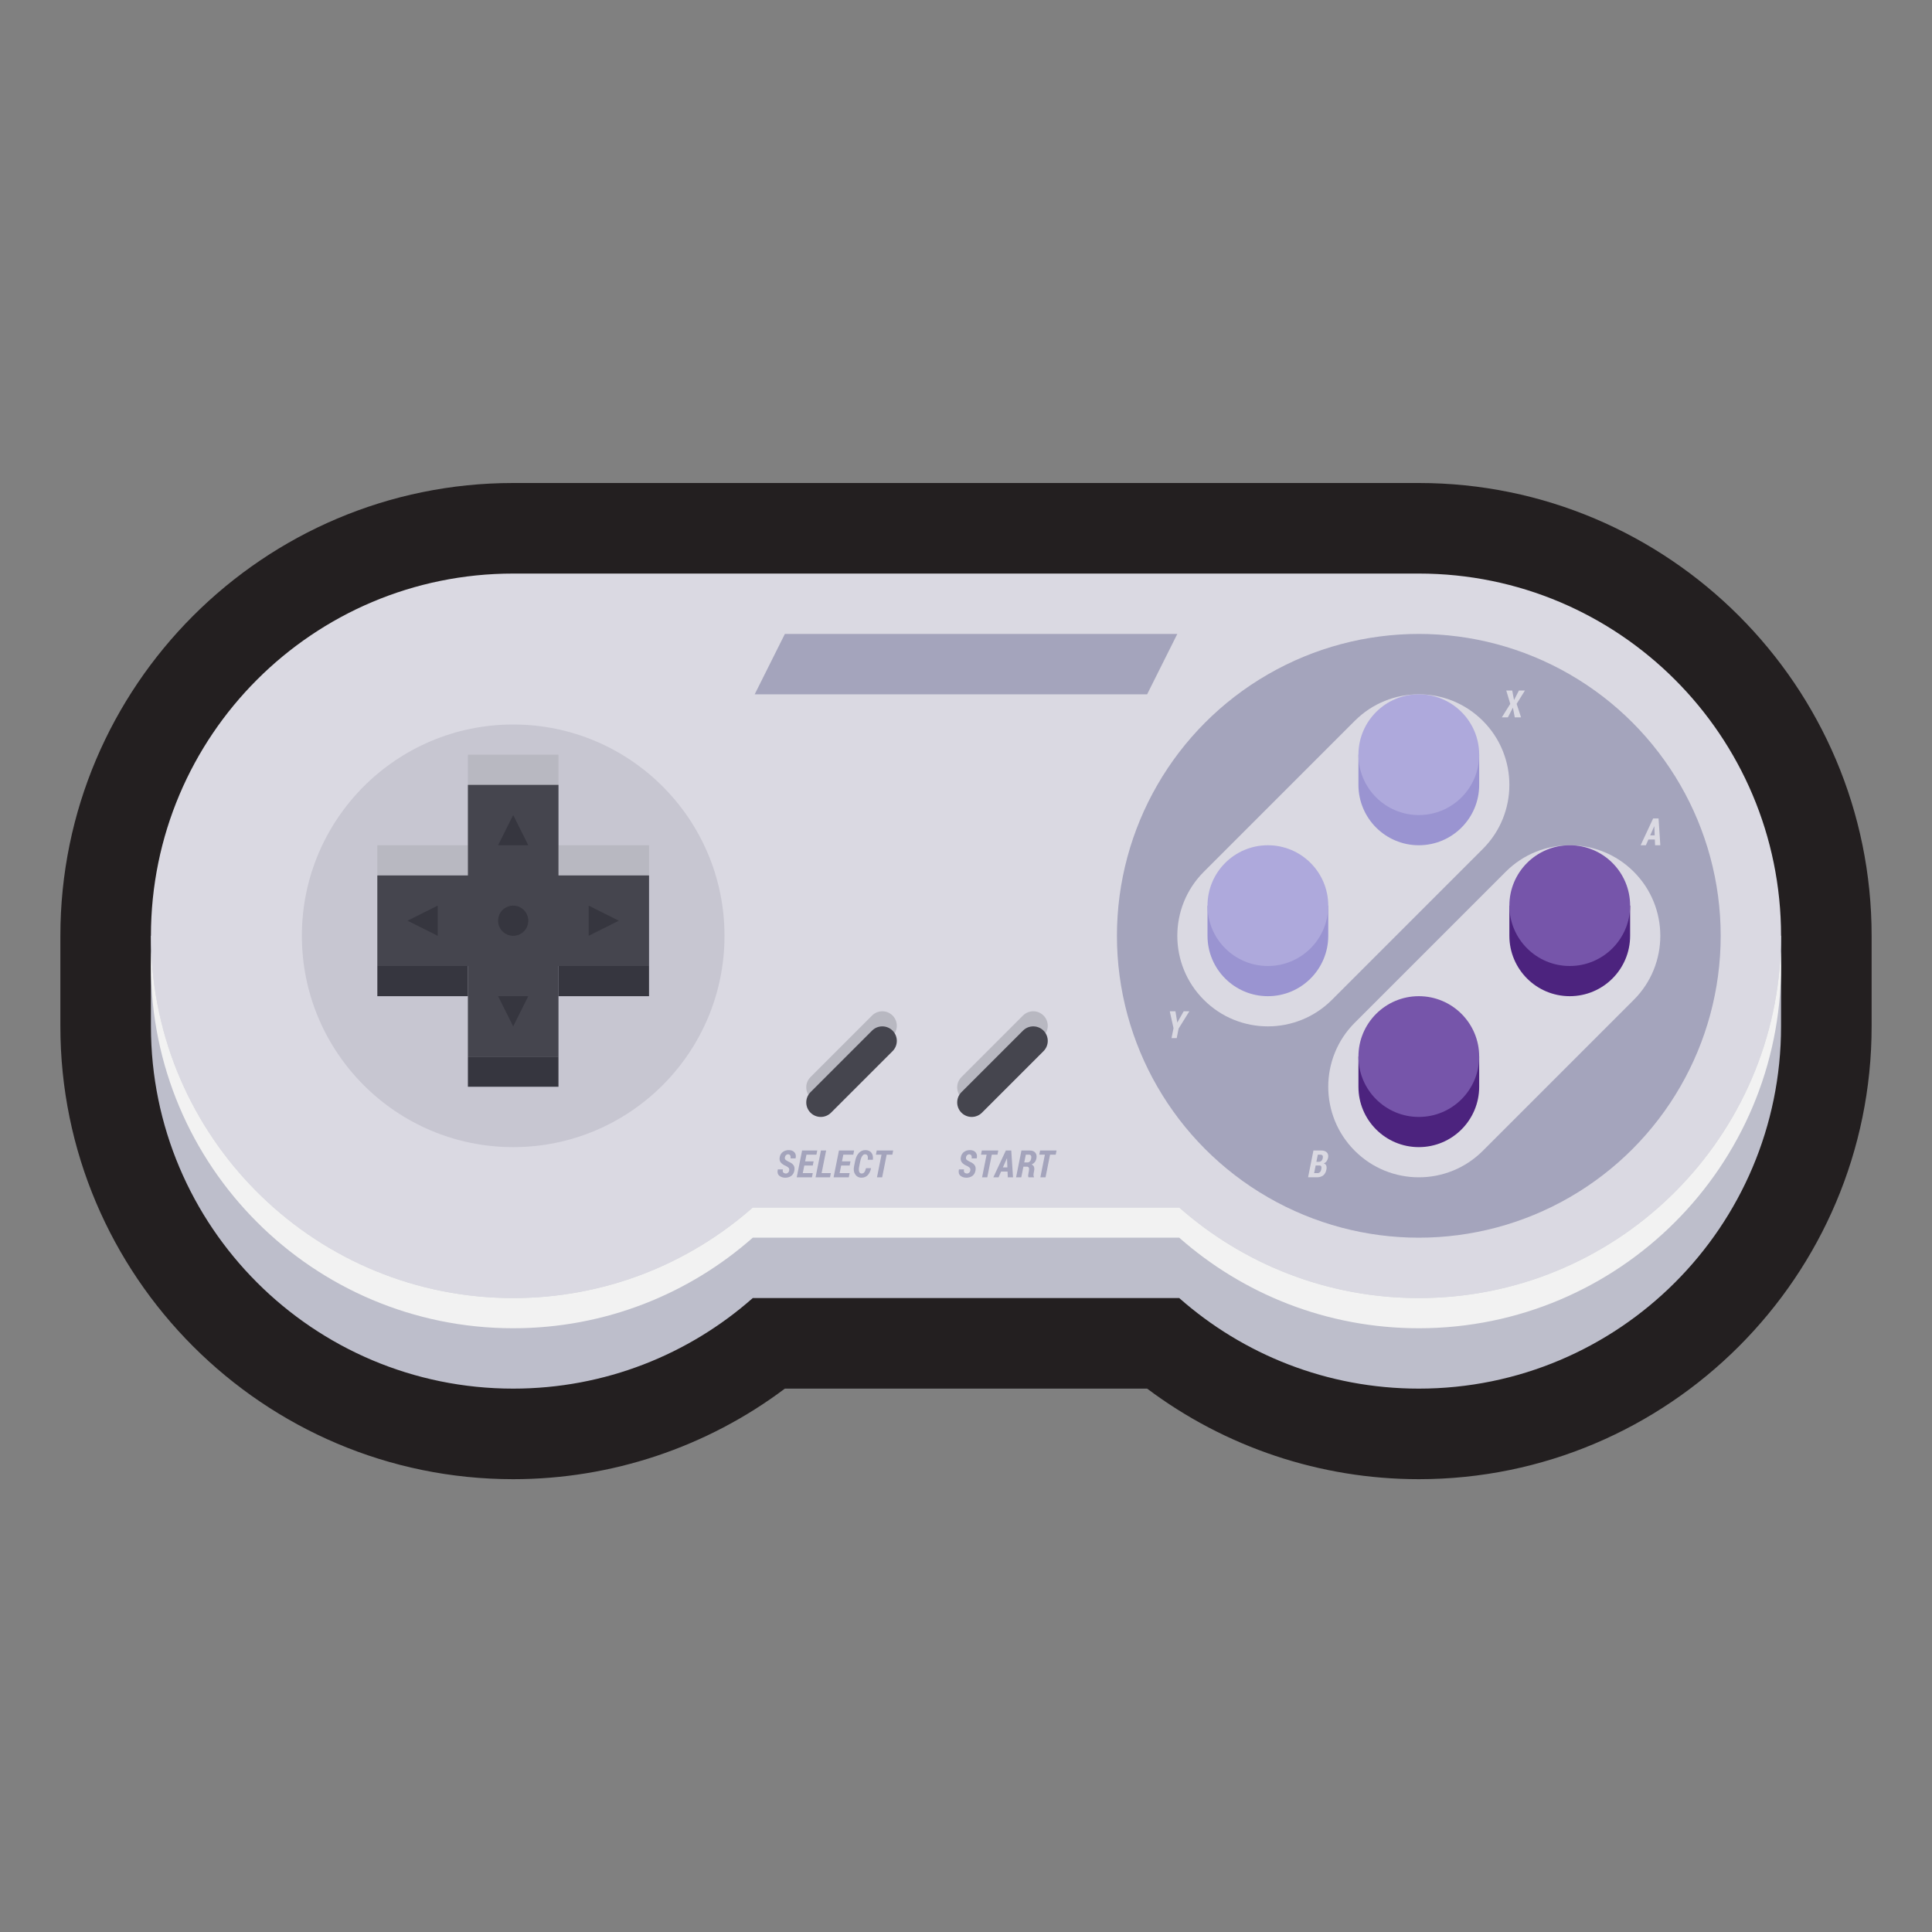 <svg enable-background="new 0 0 512 512" viewBox="0 0 512 512" xmlns="http://www.w3.org/2000/svg" id="fi_11895028"><rect x="0" y="0" width="512" height="512" fill="#808080" stroke="none"/><g id="guides"></g><g id="icon"><path d="m376 128h-240c-66.168 0-120 53.832-120 120v24c0 66.168 53.832 120 120 120 26.072 0 51.297-8.464 71.997-24h96.006c20.7 15.536 45.925 24 71.997 24 66.168 0 120-53.832 120-120v-24c0-66.168-53.832-120-120-120z" fill="#231f20"></path><path d="m40 272c0 53.019 42.981 96 96 96 24.344 0 46.567-9.066 63.49-24h113.02c16.923 14.934 39.146 24 63.49 24 53.019 0 96-42.981 96-96v-24h-432z" fill="#bdbecb"></path><path d="m376 152h-240c-53.019 0-96 42.981-96 96s42.981 96 96 96c24.344 0 46.567-9.066 63.49-24h113.02c16.923 14.934 39.146 24 63.49 24 53.019 0 96-42.981 96-96s-42.981-96-96-96z" fill="#dad9e2"></path><g><path d="m376 344c-24.344 0-46.567-9.066-63.49-24h-113.02c-16.923 14.934-39.146 24-63.49 24-51.679 0-93.813-40.837-95.911-92-.054 1.327-.089 2.659-.089 4 0 53.019 42.981 96 96 96 24.344 0 46.567-9.066 63.49-24h113.02c16.923 14.934 39.146 24 63.49 24 53.019 0 96-42.981 96-96 0-1.341-.035-2.673-.089-4-2.098 51.163-44.232 92-95.911 92z" fill="#f2f2f2"></path></g><circle cx="136" cy="248" fill="#c7c6d1" r="56"></circle></g><g id="icon_00000016763504815626881790000016428037054234753457_"><circle cx="376" cy="248" fill="#a4a4bc" r="80"></circle><path d="m148 224v-24h-24v24h-24v32h24v24h24v-24h24v-32z" fill="#b8b8c1"></path><g><g><path d="m124 208h24v72h-24z" fill="#45454e"></path><path d="m124 208h24v72h-24z" fill="#45454e" transform="matrix(0 1 -1 0 380 108)"></path><g fill="#36363f"><path d="m124 280h24v8h-24z"></path><path d="m148 256h24v8h-24z"></path><path d="m100 256h24v8h-24z"></path></g></g><g fill="#36363f"><circle cx="136" cy="244" r="4"></circle><path d="m132 224h8l-4-8z"></path><path d="m140 264h-8l4 8z"></path><path d="m156 240v8l8-4z"></path><path d="m116 248v-8l-8 4z"></path></g></g><path d="m359.029 271.029c-9.373 9.373-9.373 24.569 0 33.941 9.373 9.373 24.569 9.373 33.941 0l40-40c9.373-9.373 9.373-24.569 0-33.941-9.373-9.373-24.569-9.373-33.941 0z" fill="#dad9e2"></path><path d="m208 168-8 16h104l8-16z" fill="#a4a4bc"></path><g><g><path d="m231.105 269.126-16.311 16.311c-1.501 1.501-1.501 3.936 0 5.437s3.936 1.501 5.437 0l16.311-16.311c1.501-1.501 1.501-3.936 0-5.437s-3.936-1.501-5.437 0z" fill="#b8b8c1"></path></g><g><path d="m231.105 273.126-16.311 16.311c-1.501 1.501-1.501 3.936 0 5.437s3.936 1.501 5.437 0l16.311-16.311c1.501-1.501 1.501-3.936 0-5.437s-3.936-1.501-5.437 0z" fill="#45454e"></path></g></g><g><g><path d="m271.105 269.126-16.311 16.311c-1.501 1.501-1.501 3.936 0 5.437s3.936 1.501 5.437 0l16.311-16.311c1.501-1.501 1.501-3.936 0-5.437s-3.936-1.501-5.437 0z" fill="#b8b8c1"></path></g><g><path d="m271.105 273.126-16.311 16.311c-1.501 1.501-1.501 3.936 0 5.437s3.936 1.501 5.437 0l16.311-16.311c1.501-1.501 1.501-3.936 0-5.437s-3.936-1.501-5.437 0z" fill="#45454e"></path></g></g><g><path d="m360 288c0 8.837 7.163 16 16 16s16-7.163 16-16v-8h-32z" fill="#4c237e"></path><circle cx="376" cy="280" fill="#7655aa" r="16"></circle></g><g><path d="m400 248c0 8.837 7.163 16 16 16s16-7.163 16-16v-8h-32z" fill="#4c237e"></path><circle cx="416" cy="240" fill="#7655aa" r="16"></circle></g><path d="m319.029 231.029c-9.373 9.373-9.373 24.569 0 33.941 9.373 9.373 24.569 9.373 33.941 0l40-40c9.373-9.373 9.373-24.569 0-33.941-9.373-9.373-24.569-9.373-33.941 0z" fill="#dad9e2"></path><g><path d="m320 248c0 8.837 7.163 16 16 16s16-7.163 16-16v-8h-32z" fill="#9a94d1"></path><circle cx="336" cy="240" fill="#aea9dc" r="16"></circle></g><g><path d="m360 208c0 8.837 7.163 16 16 16s16-7.163 16-16v-8h-32z" fill="#9a94d1"></path><circle cx="376" cy="200" fill="#aea9dc" r="16"></circle></g><g fill="#a4a4bc"><path d="m209.125 310.276c.062-.322.035-.563-.08-.726-.116-.16-.352-.337-.706-.529-.654-.267-1.13-.585-1.429-.955-.297-.369-.388-.849-.271-1.438.117-.586.396-1.039.835-1.359.439-.321.962-.481 1.567-.481.645 0 1.143.195 1.494.585.352.391.454.921.308 1.591l-.01.024h-1.343c.065-.333.036-.599-.088-.796s-.317-.296-.581-.296c-.176 0-.344.07-.503.211-.159.14-.259.31-.298.509-.062.307-.027.535.103.686.13.149.417.334.859.553.603.251 1.037.562 1.304.933s.339.864.215 1.479c-.124.608-.402 1.067-.835 1.374-.433.309-.955.462-1.567.462-.632 0-1.16-.177-1.584-.53-.426-.353-.557-.9-.394-1.643l.01-.024h1.343c-.085.413-.038.698.139.854.178.156.413.234.706.234.169 0 .335-.069.498-.207.163-.139.266-.308.308-.511z"></path><path d="m215.396 308.88h-2.246l-.405 2.012h2.646l-.22 1.108h-4.028l1.421-7.109h4.019l-.22 1.108h-2.642l-.352 1.772h2.246z"></path><path d="m217.735 310.892h2.451l-.22 1.108h-3.833l1.421-7.109h1.382z"></path><path d="m225.163 308.88h-2.246l-.405 2.012h2.646l-.22 1.108h-4.028l1.421-7.109h4.019l-.22 1.108h-2.642l-.352 1.772h2.246z"></path><path d="m230.833 309.582.01.029c-.195.817-.501 1.437-.918 1.858s-.974.633-1.67.633c-.671 0-1.202-.281-1.594-.845-.393-.563-.504-1.267-.335-2.109l.283-1.416c.186-.94.516-1.667.991-2.178s1.055-.767 1.738-.767c.693 0 1.223.23 1.587.69s.496 1.086.396 1.879h-1.372c.078-.481.062-.846-.052-1.092-.111-.246-.342-.369-.69-.369-.267 0-.511.168-.732.504-.222.335-.386.775-.493 1.319l-.283 1.427c-.12.583-.124 1.037-.01 1.361s.334.486.659.486c.29 0 .524-.113.703-.34s.329-.584.449-1.072h1.333z"></path><path d="m236.483 305.999h-1.504l-1.196 6.001h-1.372l1.196-6.001h-1.484l.22-1.108h4.36z"></path></g><g fill="#a4a4bc"><path d="m257.125 310.276c.062-.322.035-.563-.08-.726-.116-.16-.352-.337-.706-.529-.654-.267-1.13-.585-1.429-.955-.297-.369-.388-.849-.271-1.438.117-.586.396-1.039.835-1.359.439-.321.962-.481 1.567-.481.645 0 1.143.195 1.494.585.352.391.454.921.308 1.591l-.01.024h-1.343c.065-.333.036-.599-.088-.796s-.317-.296-.581-.296c-.176 0-.344.07-.503.211-.159.14-.259.31-.298.509-.062.307-.027.535.103.686.13.149.417.334.859.553.603.251 1.037.562 1.304.933s.339.864.215 1.479c-.124.608-.402 1.067-.835 1.374-.433.309-.955.462-1.567.462-.632 0-1.16-.177-1.584-.53-.426-.353-.557-.9-.394-1.643l.01-.024h1.343c-.085.413-.038.698.139.854.178.156.413.234.706.234.169 0 .335-.069.498-.207.163-.139.266-.308.308-.511z"></path><path d="m264.338 305.999h-1.504l-1.196 6.001h-1.372l1.196-6.001h-1.484l.22-1.108h4.36z"></path><path d="m267.01 310.481h-1.714l-.664 1.519h-1.387l3.315-7.109h1.431l.469 7.109h-1.387zm-1.226-1.108h1.182l-.093-2.397-.029-.005z"></path><path d="m271.215 309.173-.567 2.827h-1.377l1.421-7.104h2.231c.625 0 1.102.188 1.431.563.329.377.43.887.303 1.531-.081.4-.227.73-.438.988-.209.26-.485.467-.827.623.31.13.517.341.622.633.106.291.118.64.037 1.047l-.098.503c-.042.208-.063.421-.063.638 0 .216.044.375.132.476l-.02.103h-1.426c-.088-.101-.123-.264-.105-.488.019-.225.054-.471.105-.737l.098-.483c.075-.378.066-.658-.027-.842-.092-.185-.264-.276-.515-.276h-.917zm.22-1.109h.85c.234 0 .44-.088.617-.264.178-.176.299-.42.364-.732.068-.345.056-.608-.036-.791-.094-.183-.269-.273-.525-.273h-.854z"></path><path d="m279.78 305.999h-1.504l-1.196 6.001h-1.372l1.196-6.001h-1.484l.22-1.108h4.36z"></path></g><g fill="#dad9e2"><path d="m311.987 270.964.024.005 1.68-2.969h1.499l-2.847 4.585-.503 2.524h-1.372l.527-2.632-.995-4.477h1.504z"></path><path d="m401.223 185.48.029.005 1.274-2.485h1.592l-2.192 3.525 1.167 3.584h-1.66l-.493-2.534-.029-.005-1.309 2.539h-1.602l2.236-3.584-1.06-3.525h1.582z"></path><path d="m346.654 312 1.421-7.109h2.021c.661 0 1.166.166 1.517.498.35.332.463.813.339 1.445-.075.358-.208.665-.397.92-.191.256-.44.445-.75.569.339.091.561.282.666.573.106.292.122.635.047 1.028-.146.726-.436 1.253-.867 1.582s-1.003.493-1.716.493h-2.281zm2.006-3.135-.405 2.026h.898c.251 0 .462-.082.635-.247.173-.164.291-.405.356-.725.071-.361.071-.627-.003-.799-.072-.17-.236-.256-.49-.256h-.991zm.196-.971h.688c.247-.007.46-.091.637-.252.178-.162.298-.388.359-.678.068-.356.049-.605-.059-.749s-.31-.216-.605-.216h-.64z"></path><path d="m438.55 222.481h-1.714l-.664 1.519h-1.387l3.315-7.109h1.431l.469 7.109h-1.387zm-1.226-1.108h1.182l-.093-2.397-.029-.005z"></path></g></g></svg>
